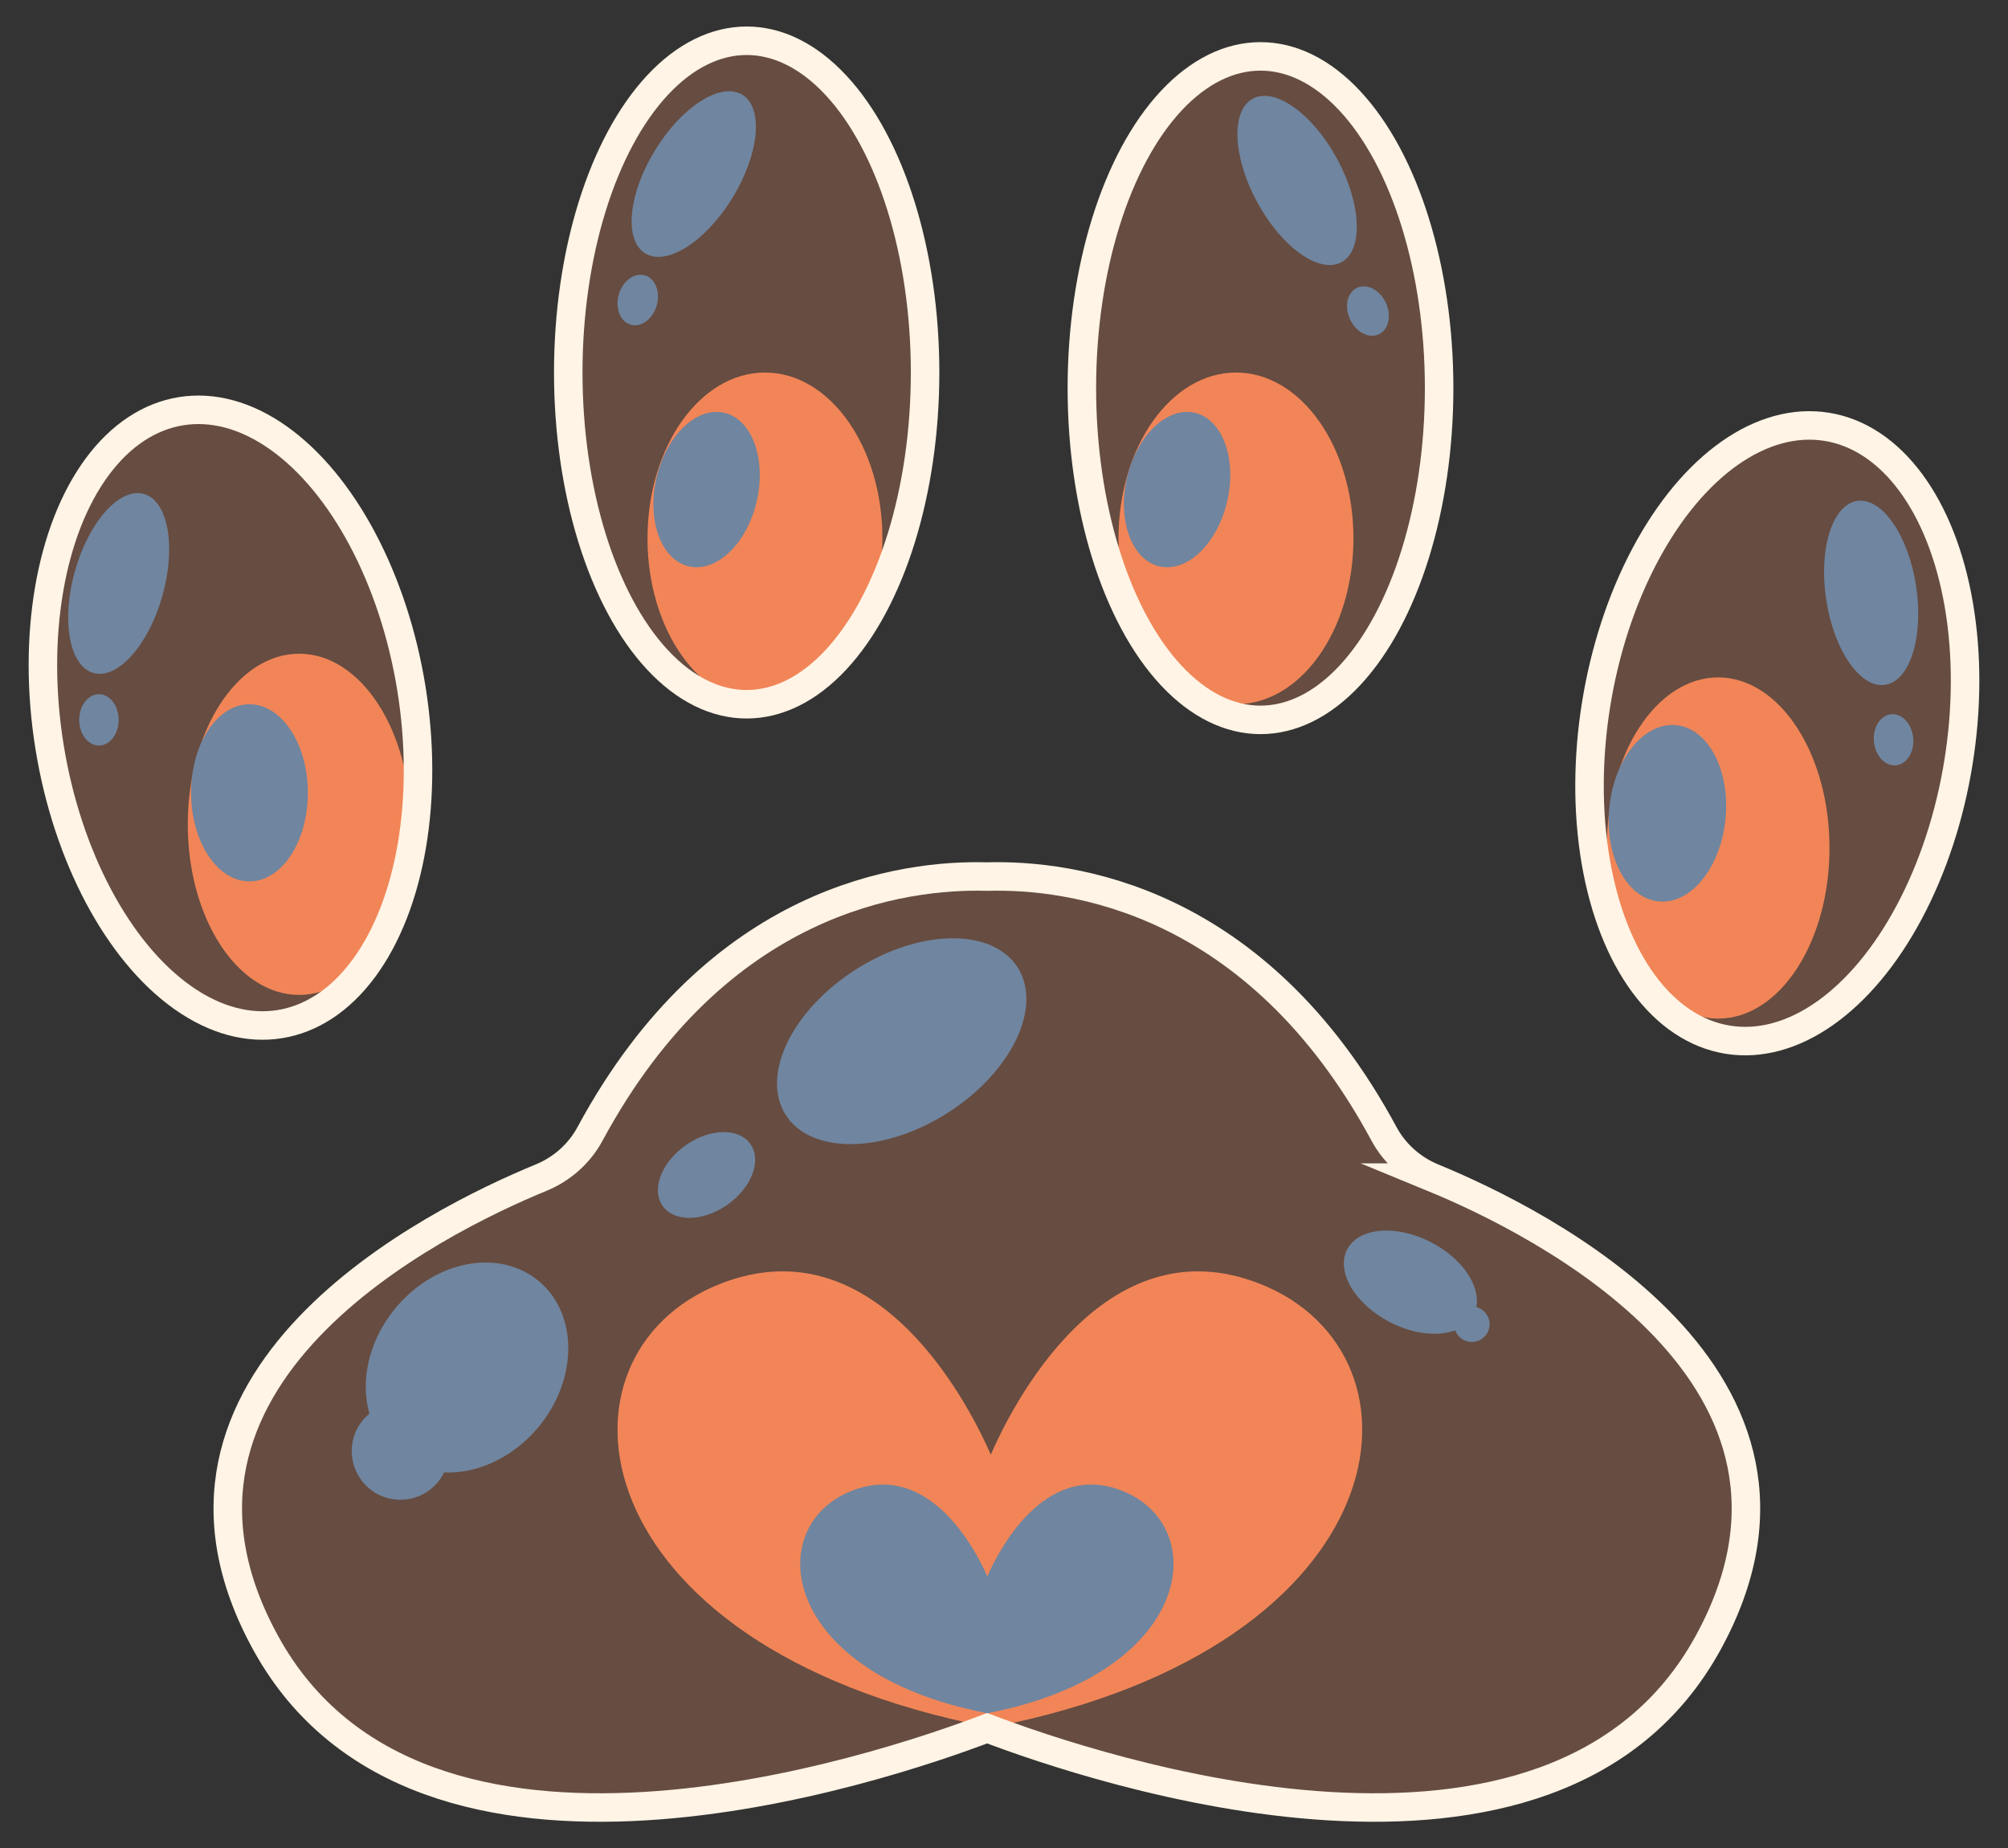 <?xml version="1.0" encoding="UTF-8"?>
<svg id="Layer_1" xmlns="http://www.w3.org/2000/svg" version="1.1" viewBox="0 0 845.32 778.15">
  <rect x="0" y="0" width="845.32" height="778.15" fill="#333333" stroke="none"/>
  <!-- Generator: Adobe Illustrator 29.5.1, SVG Export Plug-In . SVG Version: 2.1.0 Build 141)  -->
  <defs>
    <style>
      .st0 {
        fill: #f18557;
      }

      .st1 {
        fill: #664c41;
      }

      .st2 {
        stroke-miterlimit: 10;
        stroke-width: 12px;
      }

      .st2, .st3, .st4 {
        fill: none;
        stroke: #fff4e5;
      }

      .st3 {
        stroke-miterlimit: 10;
        stroke-width: 12px;
      }

      .st4 {
        stroke-miterlimit: 10;
        stroke-width: 12px;
      }

      .st5 {
        fill: #70859f;
      }
    </style>
  </defs>
  <g id="color">
    <path class="st1" d="M603.18,495.79c-8.77-3.61-16.07-10.11-20.57-18.46-53.57-99.37-132.24-109.28-167.03-108.28-34.82-.99-113.55,8.91-167.17,108.28-4.5,8.35-11.81,14.85-20.59,18.46-44.6,18.33-177.7,84.13-115.8,196.22,65.16,117.99,258.97,52.56,303.55,35.58,44.55,16.98,238.2,82.41,303.31-35.58,61.85-112.1-71.15-177.9-115.71-196.22h.01Z"/>
    <ellipse class="st1" cx="97.02" cy="302.14" rx="77.15" ry="130.69" transform="translate(-46.86 19.3) rotate(-9.16)"/>
    <ellipse class="st1" cx="314.33" cy="156.83" rx="75.11" ry="139.67"/>
    <ellipse class="st1" cx="748.2" cy="308.71" rx="130.69" ry="77.24" transform="translate(324.08 998.08) rotate(-80.82)"/>
    <ellipse class="st1" cx="530.64" cy="163.41" rx="75.2" ry="139.67"/>
    <ellipse class="st0" cx="125.94" cy="347.05" rx="46.89" ry="71.83"/>
    <ellipse class="st0" cx="723.29" cy="357.02" rx="46.89" ry="71.83"/>
    <ellipse class="st0" cx="322.03" cy="226.67" rx="49.45" ry="69.83"/>
    <ellipse class="st0" cx="520.32" cy="226.67" rx="49.45" ry="69.83"/>
    <g id="Layer_4">
      <path class="st0" d="M530.64,540.59c-66.32-26.41-105.29,52.82-113.54,71.81-8.29-18.99-47.45-98.23-114.11-71.81-75.09,29.75-60.51,152.41,112.58,186.41v.59c.51-.1,1.02-.2,1.53-.3.51.1,1.02.2,1.54.3v-.6c172.21-34.01,186.71-156.66,112-186.41h0Z"/>
      <path class="st5" d="M472.55,627.7c-33.24-13.24-52.78,26.48-56.91,36-4.15-9.52-23.79-49.24-57.2-36-37.64,14.91-30.33,76.4,56.43,93.44v.3c.26-.05.51-.1.77-.15.26.05.51.1.77.15v-.3c86.32-17.05,93.59-78.53,56.14-93.44h0Z"/>
      <ellipse class="st5" cx="105.02" cy="333.79" rx="24.58" ry="37.29"/>
      <ellipse class="st5" cx="701.95" cy="342.4" rx="37.29" ry="24.58" transform="translate(291.75 1007.02) rotate(-84.32)"/>
      <ellipse class="st5" cx="297.46" cy="206.13" rx="33.18" ry="21.67" transform="translate(30.08 450.01) rotate(-77.09)"/>
      <ellipse class="st5" cx="495.53" cy="206.13" rx="33.18" ry="21.67" transform="translate(183.9 643.07) rotate(-77.09)"/>
      <ellipse class="st5" cx="49.96" cy="245.64" rx="39.16" ry="19.14" transform="translate(-200.03 227.13) rotate(-74.27)"/>
      <ellipse class="st5" cx="41.65" cy="303.08" rx="8.31" ry="10.81"/>
      <ellipse class="st5" cx="292.06" cy="73.28" rx="39.16" ry="19.14" transform="translate(77.12 284.16) rotate(-58.54)"/>
      <ellipse class="st5" cx="268.48" cy="126.31" rx="10.81" ry="8.31" transform="translate(74.11 350.49) rotate(-74.27)"/>
      <ellipse class="st5" cx="787.71" cy="249.61" rx="19.14" ry="39.16" transform="translate(-28.65 121.74) rotate(-8.68)"/>
      <ellipse class="st5" cx="797.15" cy="311.45" rx="8.31" ry="10.81" transform="translate(-25.28 74.68) rotate(-5.28)"/>
      <ellipse class="st5" cx="546.05" cy="75.97" rx="19.14" ry="39.16" transform="translate(29.82 269.49) rotate(-28.47)"/>
      <ellipse class="st5" cx="575.87" cy="130.95" rx="8.31" ry="10.81" transform="translate(-1.23 256.35) rotate(-25.07)"/>
      <ellipse class="st5" cx="379.59" cy="438.36" rx="57.86" ry="35.85" transform="translate(-175.85 271.83) rotate(-32.42)"/>
      <ellipse class="st5" cx="297.44" cy="494.69" rx="22.61" ry="15.3" transform="translate(-230.81 262) rotate(-35.21)"/>
      <path class="st5" d="M226.63,539.2c-16.71-13.73-43.7-8.49-60.29,11.7-11.16,13.58-14.76,30.47-10.84,44.25-1.83,1.51-3.43,3.37-4.69,5.55-5.66,9.8-2.3,22.32,7.5,27.98s22.32,2.3,27.98-7.5c.24-.41.46-.83.66-1.26,13.9.63,29.1-6.17,39.9-19.31,16.59-20.19,16.5-47.69-.21-61.42h-.01,0Z"/>
      <path class="st5" d="M621.53,550.29c1.76-9-6.03-20.54-19.09-27.29-14.72-7.6-30.54-6.23-35.33,3.05-4.8,9.29,3.24,22.98,17.96,30.58,9.91,5.12,20.31,6.16,27.52,3.47,1.06,2.85,3.79,4.89,7.01,4.89,4.13,0,7.48-3.35,7.48-7.48,0-3.46-2.36-6.37-5.55-7.22h0Z"/>
    </g>
  </g>
  <g id="outline">
    <path class="st2" d="M603.18,495.79c-8.77-3.61-16.07-10.11-20.57-18.46-53.57-99.37-132.24-109.28-167.03-108.28-34.82-.99-113.55,8.91-167.17,108.28-4.5,8.35-11.81,14.85-20.59,18.46-44.6,18.33-177.7,84.13-115.8,196.22,65.16,117.99,258.97,52.56,303.55,35.58,44.55,16.98,238.2,82.41,303.31-35.58,61.85-112.1-71.15-177.9-115.71-196.22h.01Z"/>
    <ellipse class="st4" cx="97.02" cy="302.14" rx="77.15" ry="130.69" transform="translate(-46.86 19.3) rotate(-9.16)"/>
    <ellipse class="st2" cx="314.33" cy="156.83" rx="75.11" ry="139.67"/>
    <ellipse class="st3" cx="748.2" cy="308.71" rx="130.69" ry="77.24" transform="translate(324.08 998.08) rotate(-80.82)"/>
    <ellipse class="st2" cx="530.64" cy="163.41" rx="75.2" ry="139.67"/>
  </g>
</svg>